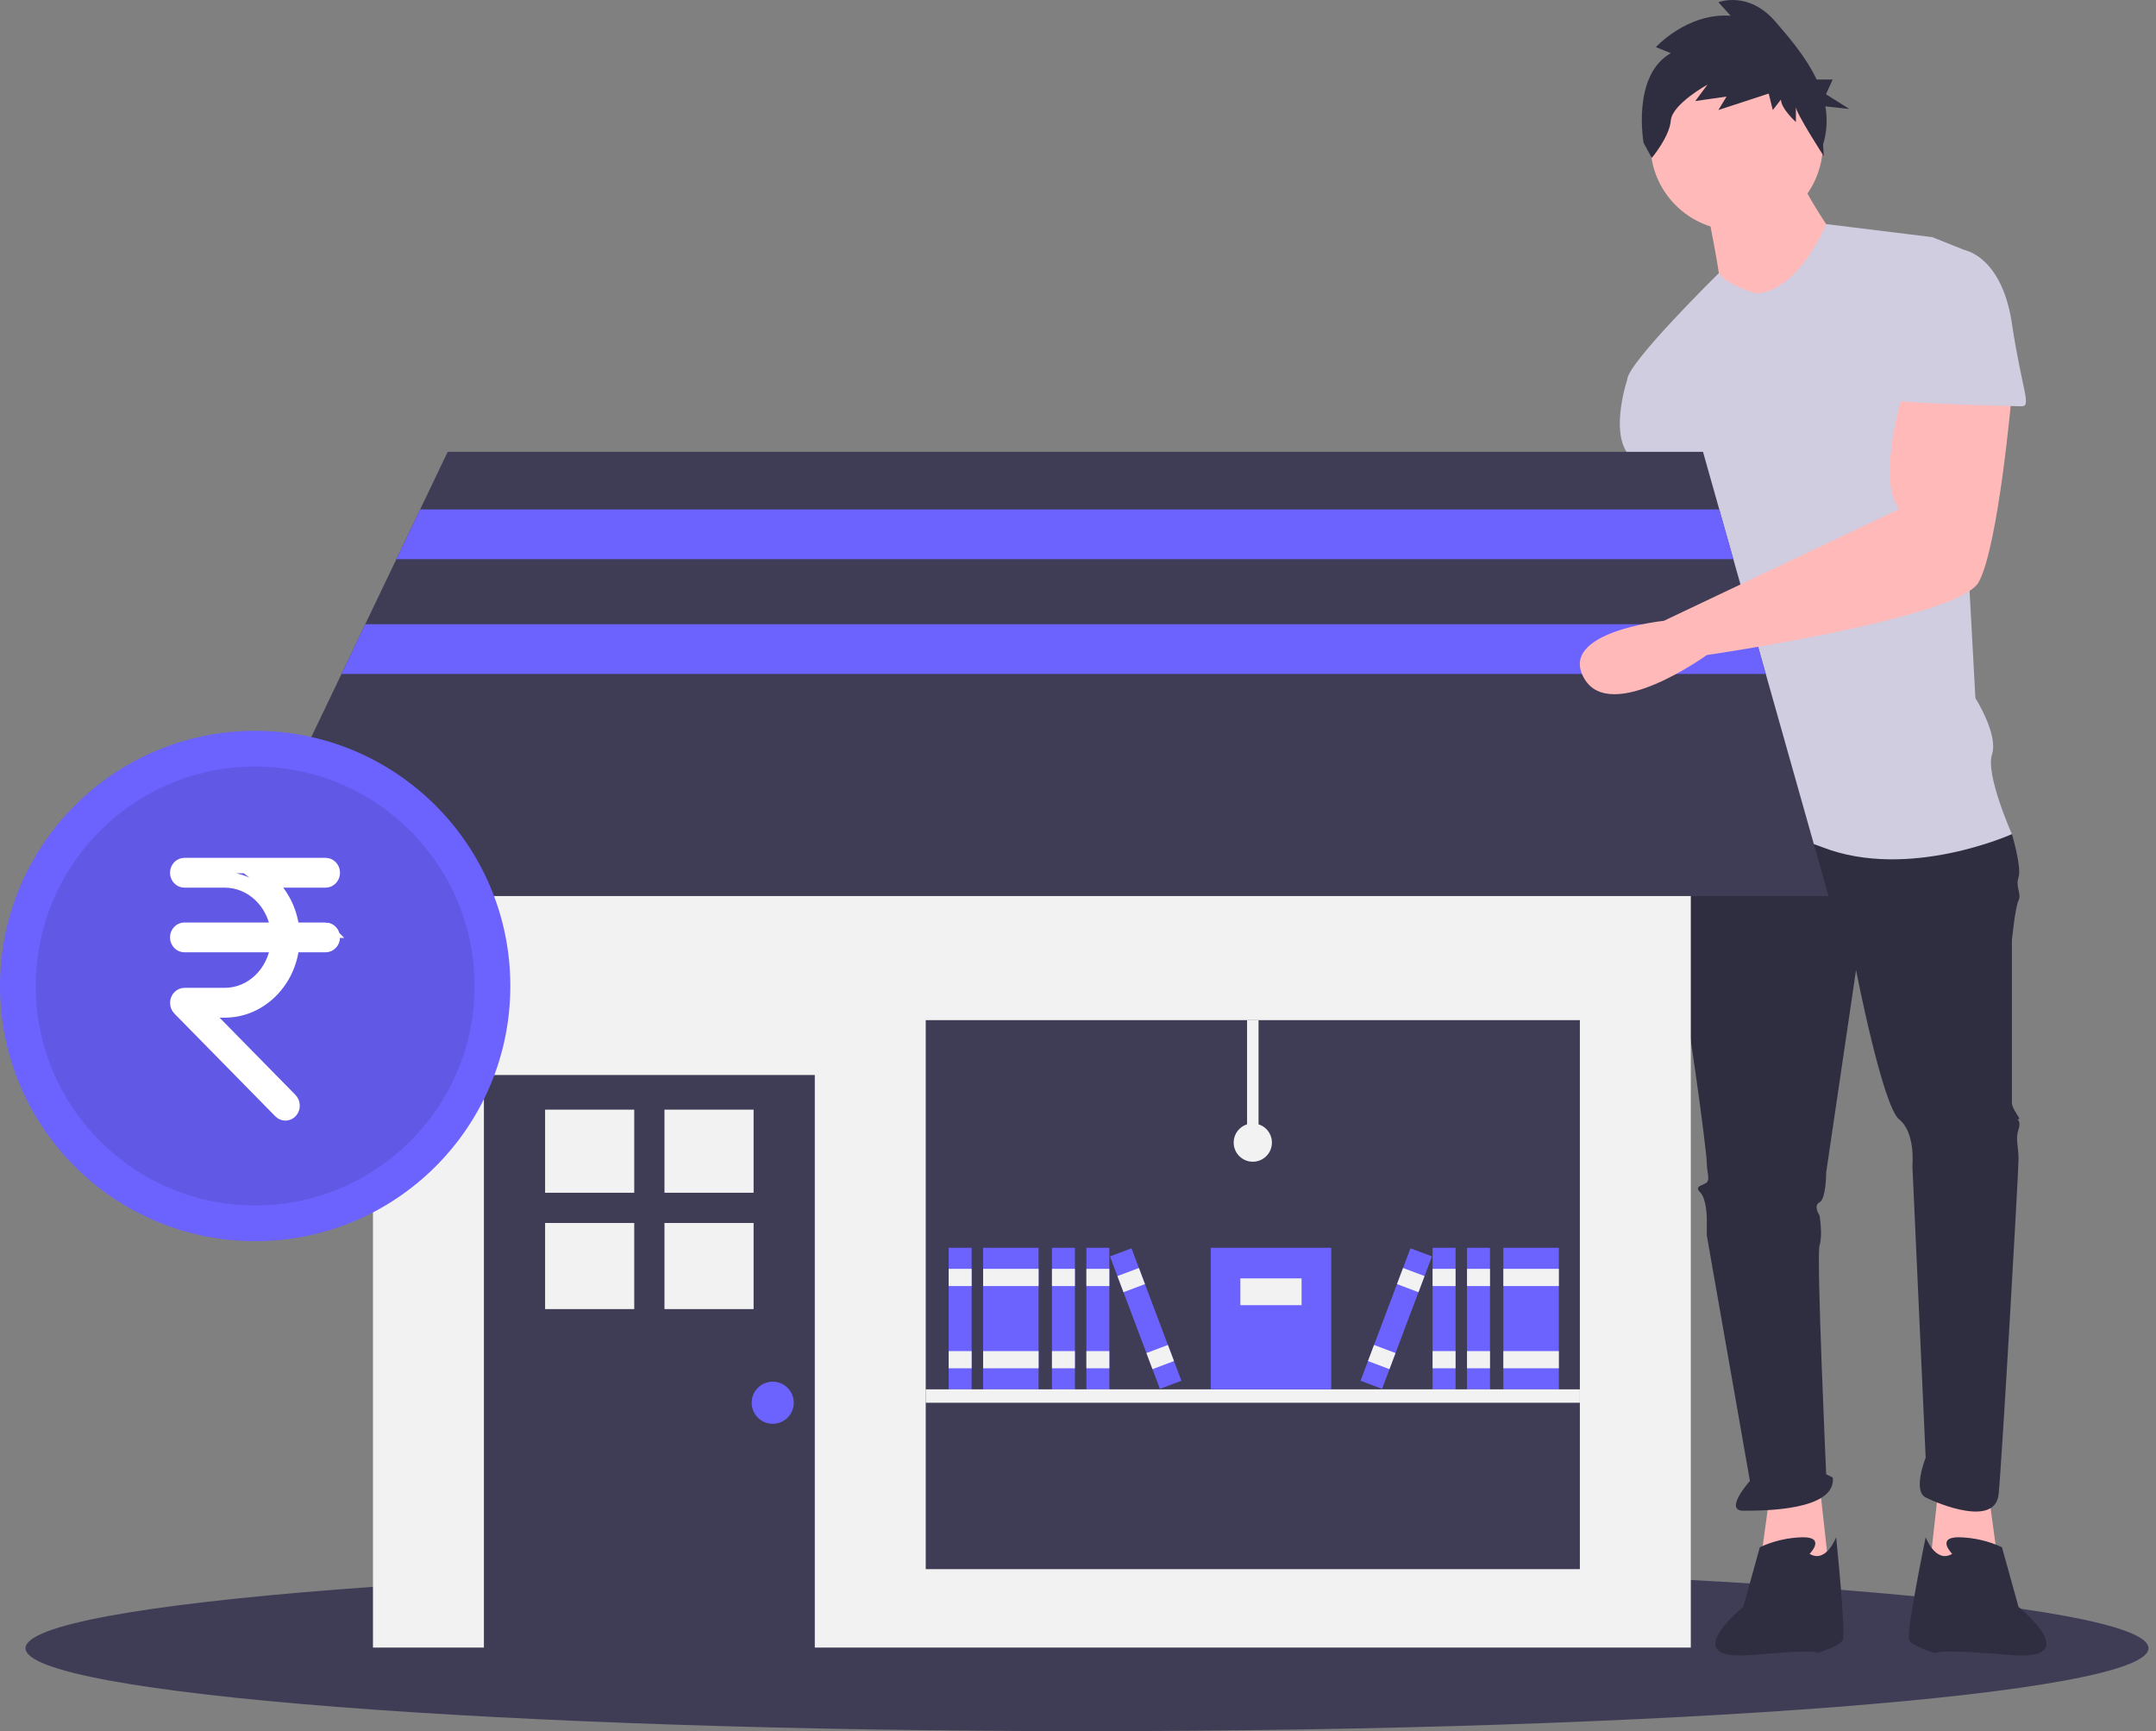 <svg xmlns="http://www.w3.org/2000/svg" width="279" height="224" fill="none" viewBox="0 0 279 224">
    <rect x="0" y="0" width="279" height="224" fill="#808080" stroke="none"/>
    <g clip-path="url(#clip0)">
        <path fill="#3F3D56" d="M140.665 224c75.864 0 137.364-4.805 137.364-10.732 0-5.926-61.5-10.731-137.364-10.731-75.863 0-137.363 4.805-137.363 10.731 0 5.927 61.5 10.732 137.363 10.732z"/>
        <path fill="#FFB9B9" d="M257.348 193.332l1.287 9.442-9.012.858 1.288-11.587 6.437 1.287zM214.862 63.729s.858 11.587.858 12.016c0 .43-6.008 30.041-6.008 30.041s-8.583 16.307 0 15.878c8.583-.429 6.008-15.449 6.008-15.449l9.012-24.891-3.862-17.595h-6.008zM229.024 193.332l-1.288 9.442 9.013.858-1.288-11.587-6.437 1.287z"/>
        <path fill="#2F2E41" d="M219.153 104.927l-2.145 3.004s-1.288 12.875 0 17.166c1.287 4.292 3.862 24.033 3.862 25.32 0 1.288.429 2.146 0 2.575-.429.429-1.717.429-.858 1.288.858.858.858 3.433.858 3.433v2.145l5.579 31.758s-3.433 3.862-.858 3.862c2.574 0 12.016 0 11.587-4.292l-.859-.429s-1.287-28.324-.858-29.611c.429-1.288 0-3.862 0-3.862s-.858-1.288 0-1.717c.858-.429.858-3.862.858-3.862l3.863-26.179s3.433 17.596 5.579 19.312c2.145 1.717 1.716 6.008 1.716 6.008l1.717 37.766s-1.717 4.291 0 5.149c1.716.859 9.012 3.863 9.441-.429.429-4.291 2.575-41.627 2.575-43.344 0-1.717-.429-2.575 0-3.862.429-1.288-.429-1.288 0-1.288s-.858-1.287-.858-2.146v-21.028s.429-4.291.858-5.15c.429-.858-.429-1.716 0-3.004.429-1.287-.858-5.579-.858-5.579l-19.312-5.15-21.887 2.146zM234.174 201.057s2.145-2.146-.859-2.146c-1.928.04-3.828.478-5.579 1.288l-2.145 7.725s-8.798 7.081 1.072 6.222c9.871-.858 8.369-.214 8.369-.214s3.004-.859 3.433-1.717c.429-.858-.858-13.304-.858-13.304s-1.288 3.434-3.433 2.146zM252.627 201.057s-2.146-2.146.858-2.146c1.929.039 3.828.478 5.579 1.288l2.146 7.724s8.798 7.081-1.073 6.223c-9.87-.858-9.656-.215-9.656-.215s-3.004-.858-3.433-1.716c-.429-.859 2.146-13.304 2.146-13.304s1.287 3.433 3.433 2.146z"/>
        <path fill="#FFB9B9" d="M224.732 29.826c6.163 0 11.158-4.995 11.158-11.158 0-6.162-4.995-11.158-11.158-11.158-6.162 0-11.158 4.996-11.158 11.158 0 6.163 4.996 11.158 11.158 11.158z"/>
        <path fill="#FFB9B9" d="M220.87 26.822s1.716 8.583 1.716 9.87c0 1.288 7.296 5.15 7.296 5.15l8.154-10.3s-5.15-7.295-5.15-9.012l-12.016 4.292z"/>
        <path fill="#D0CDE1" d="M227.307 37.98s-3.74-.996-4.874-2.644c0 0-11.863 11.656-11.863 13.802l9.442 16.737s0 6.008.858 6.437c.858.429 0 0 0 1.716 0 1.717-2.575 12.875-1.717 14.591.859 1.717 1.717.43.859 3.005-.859 2.575-3.004 16.307-3.004 16.307s7.724-2.575 18.882 1.717c11.158 4.291 24.462-1.717 24.462-1.717s-3.434-7.724-2.575-10.3c.858-2.574-2.146-7.295-2.146-7.295l-2.146-39.482s3.004-17.595.859-18.453l-4.292-1.717-13.743-1.689s-3.423 8.556-9.002 8.985z"/>
        <path fill="#D0CDE1" d="M214.862 46.133l-4.292 3.005s-2.146 6.437 0 9.44c2.146 3.005 3.004 7.296 3.004 7.296l8.583-.858-7.295-18.883z"/>
        <path fill="#2F2E41" d="M216.213 6.876l-1.935-.775s4.047-4.455 9.677-4.068L222.371.29s3.871-1.55 7.39 2.518c1.85 2.139 3.991 4.652 5.325 7.484h2.073l-.865 1.905 3.028 1.904-3.108-.342c.294 1.645.193 3.336-.294 4.933l.083 1.506s-3.602-5.574-3.602-6.348v1.937s-1.936-1.744-1.936-2.906l-1.055 1.356-.528-2.13-6.511 2.13 1.056-1.743-4.047.58 1.584-2.13s-4.575 2.518-4.751 4.65c-.176 2.13-2.463 4.842-2.463 4.842l-1.056-1.937s-1.583-8.717 3.519-11.623z"/>
        <path fill="#F2F2F2" d="M218.801 93.391H48.265v119.796h170.536V93.391z"/>
        <path fill="#3F3D56" d="M105.44 139.099H62.62v74.749h42.82v-74.749z"/>
        <path fill="#F2F2F2" d="M82.076 143.583H70.54v10.752h11.535v-10.752zM97.52 143.583H85.986v10.752H97.52v-10.752zM82.076 158.246H70.54v11.143h11.535v-11.143zM97.52 158.246H85.986v11.143H97.52v-11.143z"/>
        <path fill="#6C63FF" d="M99.995 184.228c1.504 0 2.723-1.219 2.723-2.722 0-1.504-1.219-2.723-2.723-2.723-1.503 0-2.722 1.219-2.722 2.723 0 1.503 1.219 2.722 2.722 2.722z"/>
        <path fill="#3F3D56" d="M204.445 132.003h-84.649v71.036h84.649v-71.036zM236.622 115.944H30.444l13.747-28.74 3.076-6.436 4.025-8.416 3.077-6.435 3.566-7.455h162.443l2.106 7.455 1.819 6.435 2.379 8.416 1.819 6.435 8.121 28.741z"/>
        <path fill="#6C63FF" d="M125.736 161.457h-2.97v18.316h2.97v-18.316z"/>
        <path fill="#F2F2F2" d="M125.736 164.18h-2.97v2.227h2.97v-2.227zM125.736 174.823h-2.97v2.227h2.97v-2.227z"/>
        <path fill="#6C63FF" d="M134.399 161.457h-7.177v18.316h7.177v-18.316z"/>
        <path fill="#F2F2F2" d="M134.399 164.18h-7.177v2.227h7.177v-2.227zM134.399 174.823h-7.177v2.227h7.177v-2.227z"/>
        <path fill="#6C63FF" d="M139.102 161.457h-2.97v18.316h2.97v-18.316z"/>
        <path fill="#F2F2F2" d="M139.102 164.18h-2.97v2.227h2.97v-2.227zM139.102 174.823h-2.97v2.227h2.97v-2.227z"/>
        <path fill="#6C63FF" d="M143.557 161.457h-2.97v18.316h2.97v-18.316z"/>
        <path fill="#F2F2F2" d="M143.557 164.18h-2.97v2.227h2.97v-2.227zM143.557 174.823h-2.97v2.227h2.97v-2.227z"/>
        <path fill="#6C63FF" d="M146.42 161.522l-2.78 1.048 6.461 17.138 2.779-1.047-6.46-17.139z"/>
        <path fill="#F2F2F2" d="M147.38 164.07l-2.779 1.047.785 2.085 2.78-1.048-.786-2.084zM151.134 174.029l-2.779 1.047.785 2.085 2.78-1.048-.786-2.084z"/>
        <path fill="#6C63FF" d="M201.723 161.457h-7.178v18.316h7.178v-18.316z"/>
        <path fill="#F2F2F2" d="M201.723 164.18h-7.178v2.227h7.178v-2.227zM201.723 174.823h-7.178v2.227h7.178v-2.227z"/>
        <path fill="#6C63FF" d="M192.812 161.457h-2.97v18.316h2.97v-18.316z"/>
        <path fill="#F2F2F2" d="M192.812 164.18h-2.97v2.227h2.97v-2.227zM192.812 174.823h-2.97v2.227h2.97v-2.227z"/>
        <path fill="#6C63FF" d="M188.357 161.457h-2.97v18.316h2.97v-18.316z"/>
        <path fill="#F2F2F2" d="M188.357 164.18h-2.97v2.227h2.97v-2.227zM188.357 174.823h-2.97v2.227h2.97v-2.227z"/>
        <path fill="#6C63FF" d="M182.525 161.522l-6.461 17.139 2.78 1.047 6.46-17.138-2.779-1.048z"/>
        <path fill="#F2F2F2" d="M181.565 164.07l-.786 2.084 2.779 1.048.786-2.085-2.779-1.047zM177.811 174.029l-.786 2.084 2.779 1.048.786-2.085-2.779-1.047zM204.445 179.773h-84.649v1.733h84.649v-1.733z"/>
        <path fill="#6C63FF" d="M172.269 161.457h-15.593v18.316h15.593v-18.316z"/>
        <path fill="#F2F2F2" d="M168.432 165.417h-7.92v3.465h7.92v-3.465zM162.863 132.003h-1.485v15.841h1.485v-15.841z"/>
        <path fill="#F2F2F2" d="M162.121 150.319c1.367 0 2.475-1.108 2.475-2.475s-1.108-2.475-2.475-2.475-2.475 1.108-2.475 2.475 1.108 2.475 2.475 2.475z"/>
        <path fill="#6C63FF" d="M224.303 72.353H51.293l3.076-6.436h168.115l1.819 6.436zM228.501 87.203H44.191l3.076-6.435h179.415l1.819 6.435z"/>
        <path fill="#FFB9B9" d="M246.619 49.996s-2.485 6.39-1.966 12.713c.095 1.132.476 2.221 1.108 3.165L215.315 80.33s-13.757 1.424-10.324 7.432c3.433 6.008 15.879-3.004 15.879-3.004s32.615-4.72 35.19-9.441c2.575-4.72 4.292-24.462 4.292-24.462l-13.733-.858z"/>
        <path fill="#D0CDE1" d="M247.906 32.4h6.438s4.72.86 6.008 9.442c1.287 8.583 2.575 10.729 1.287 10.729-1.287 0-16.737-.43-16.737-.858 0-.43 3.004-19.312 3.004-19.312z"/>
        <path fill="#6C63FF" d="M33.02 160.602c18.236 0 33.02-14.784 33.02-33.02 0-18.237-14.784-33.02-33.02-33.02-18.236 0-33.02 14.783-33.02 33.02 0 18.236 14.784 33.02 33.02 33.02z"/>
        <path fill="#000" d="M33.02 155.979c15.683 0 28.397-12.714 28.397-28.397 0-15.684-12.714-28.398-28.397-28.398-15.683 0-28.397 12.714-28.397 28.398 0 15.683 12.714 28.397 28.397 28.397z" opacity=".1"/>
        <path fill-rule="evenodd" stroke="#fff" stroke-width="2" d="M42.136 120.364H37.75c-.25-2.602-1.555-5.018-3.463-6.505h7.85c.474 0 .863-.419.863-.93 0-.511-.389-.929-.864-.929H23.864c-.475 0-.864.418-.864.929 0 .511.389.93.864.93h5.233c3.558 0 6.494 2.881 6.917 6.505h-12.15c-.475 0-.864.418-.864.929 0 .512.389.93.864.93h12.15c-.432 3.764-3.403 6.589-6.917 6.598h-5.225c-.483.009-.872.437-.863.957 0 .251.103.493.267.669l13.066 13.299c.345.354.89.335 1.218-.037.328-.381.31-.966-.035-1.329l-11.494-11.7h3.057c4.508 0 8.23-3.718 8.662-8.457h4.386c.475 0 .864-.418.864-.93 0-.511-.389-.929-.864-.929z" clip-rule="evenodd"/>
    </g>
    <defs>
        <clipPath id="clip0">
            <path fill="#fff" d="M0 0H278.029V224H0z"/>
        </clipPath>
    </defs>
</svg>
